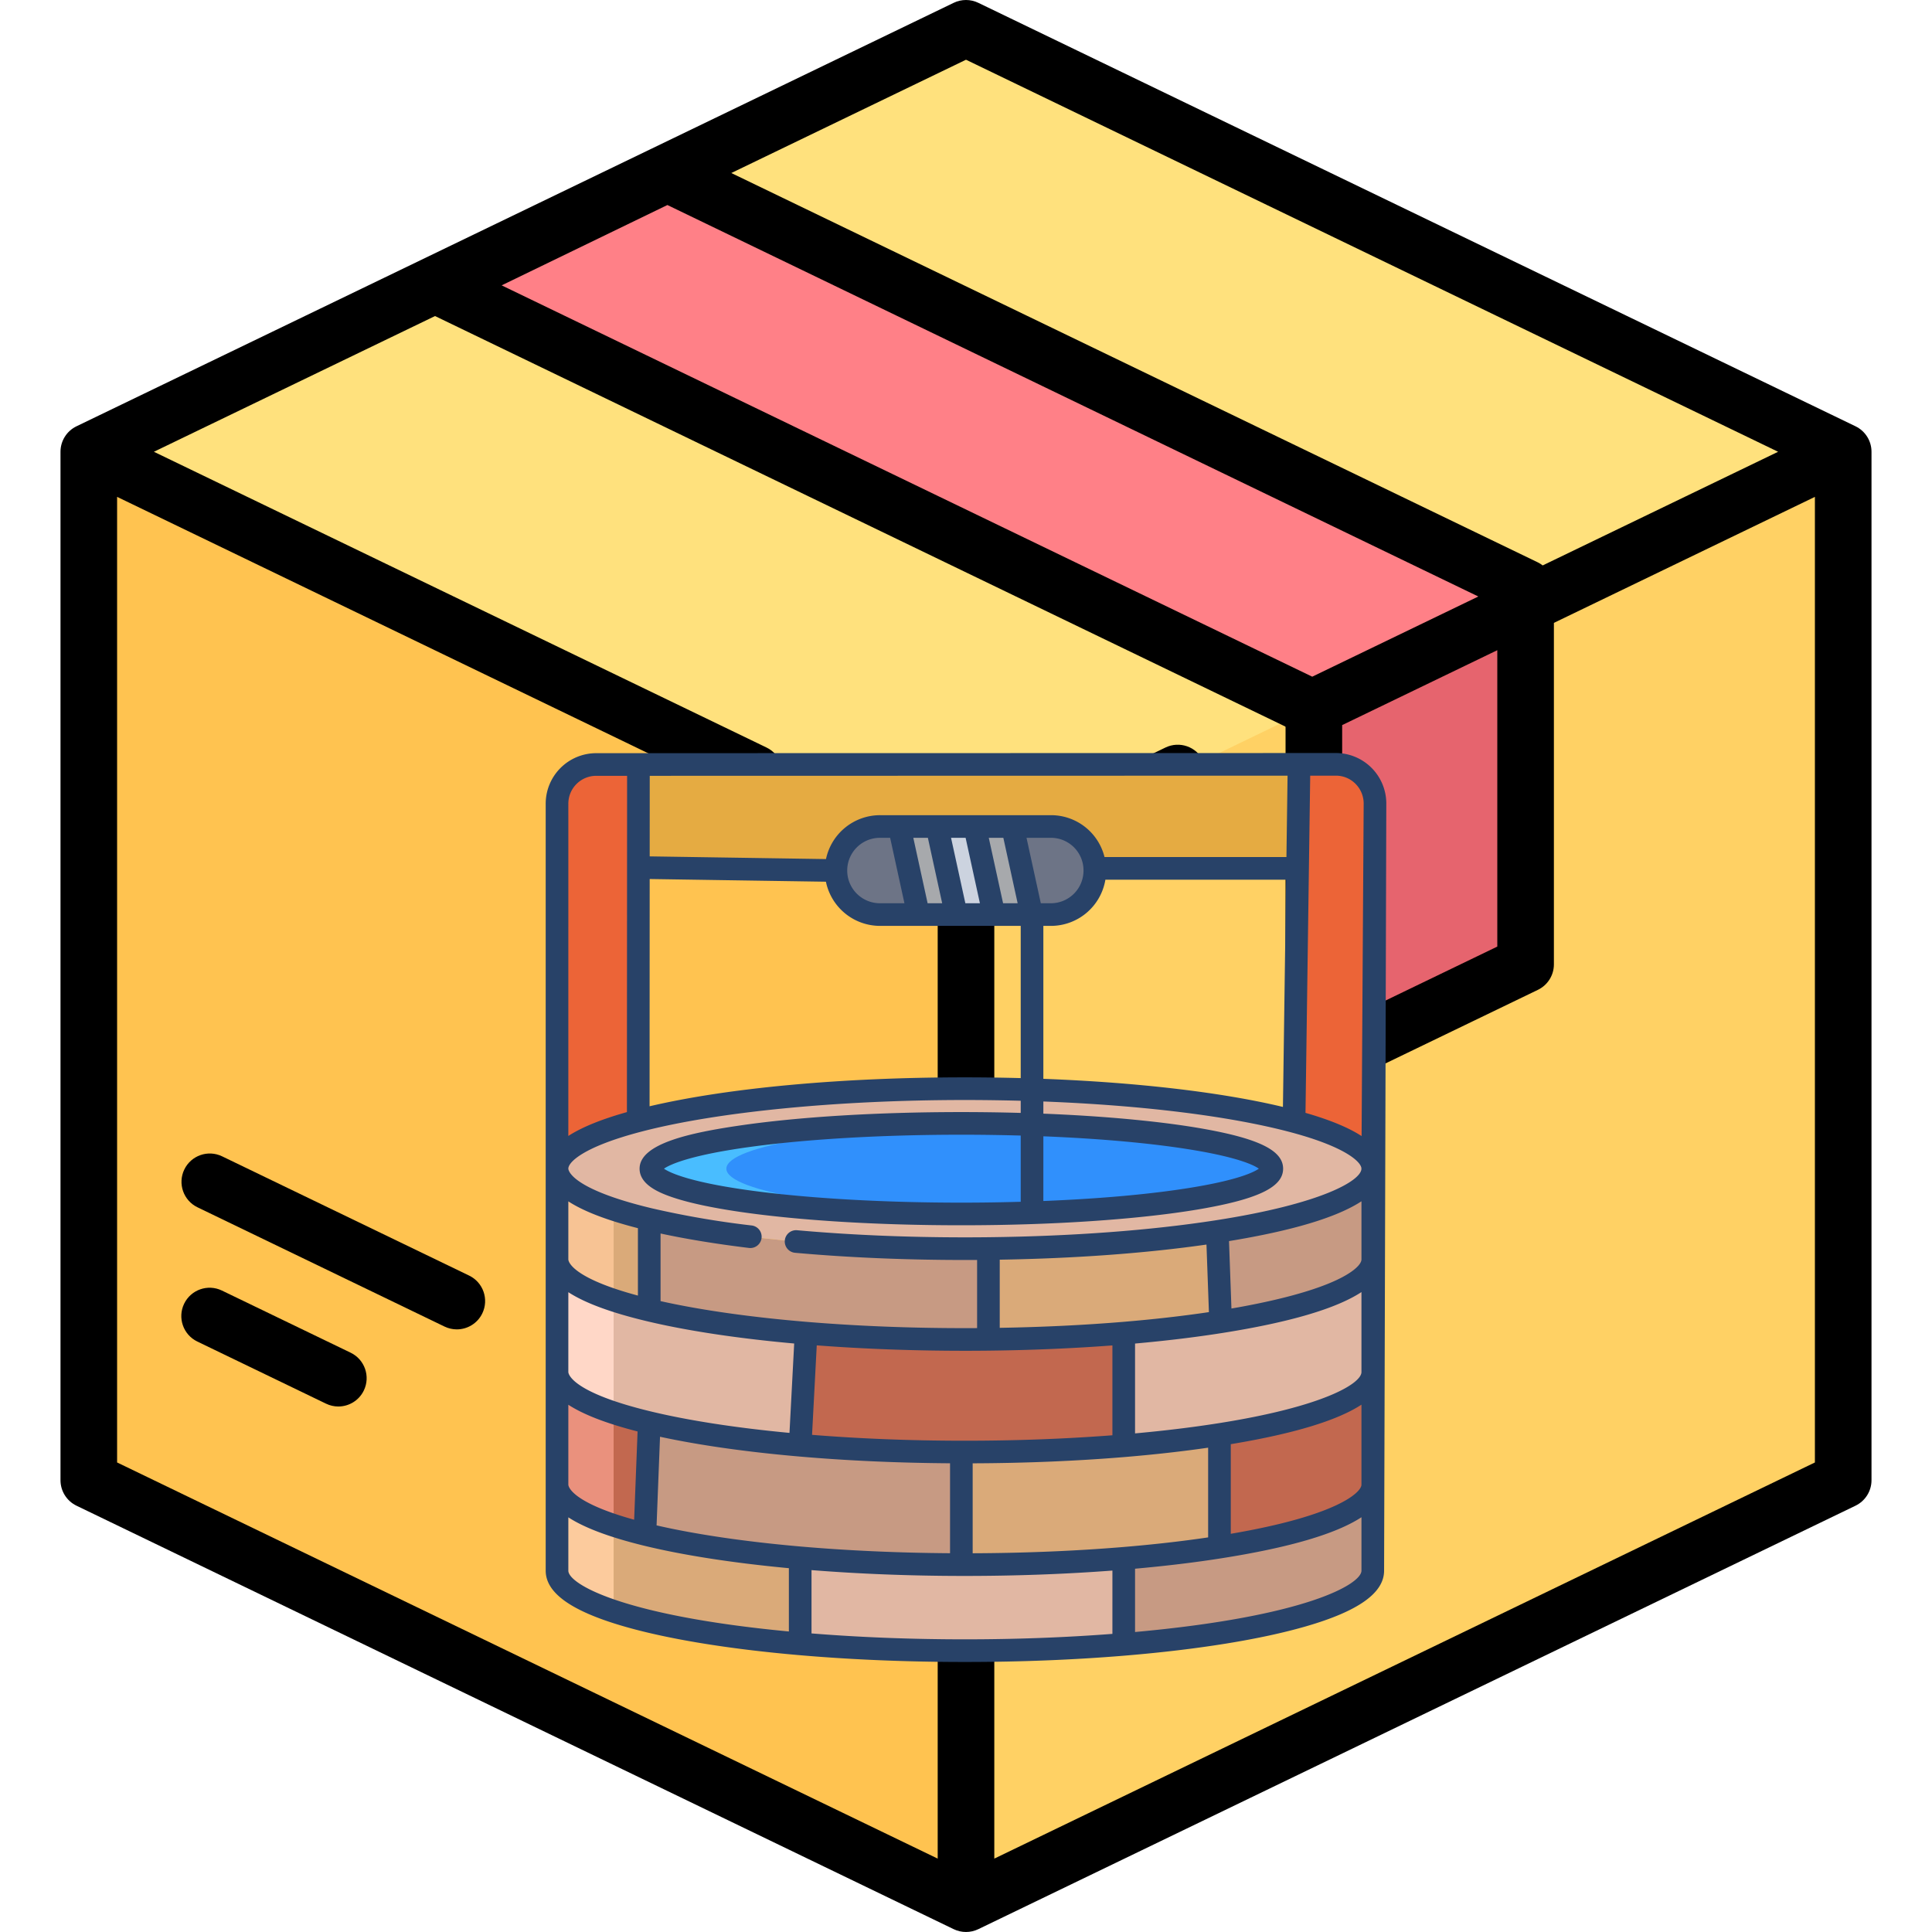 <?xml version="1.0" encoding="iso-8859-1"?>
<!-- Generator: Adobe Illustrator 19.0.0, SVG Export Plug-In . SVG Version: 6.00 Build 0)  -->
<svg version="1.1" id="Capa_1" xmlns="http://www.w3.org/2000/svg" xmlns:xlink="http://www.w3.org/1999/xlink" x="0px" y="0px"
	 viewBox="0 0 512 512" style="enable-background:new 0 0 512 512;" xml:space="preserve">
<path style="fill:#FFE17D;" d="M249.03,10.865L28.063,117.537c-2.77,1.337-4.531,4.143-4.531,7.219v262.485
	c0,3.076,1.761,5.881,4.531,7.219L249.03,501.135c4.404,2.126,9.536,2.126,13.94,0l220.967-106.674
	c2.77-1.337,4.531-4.143,4.531-7.219V124.757c0-3.076-1.761-5.881-4.531-7.219L262.97,10.865
	C258.566,8.739,253.434,8.739,249.03,10.865z"/>
<path style="fill:#FFC350;" d="M24.865,120.368c-0.843,1.283-1.333,2.793-1.333,4.388v262.485c0,3.077,1.761,5.881,4.531,7.219
	L249.03,501.135c2.202,1.063,4.586,1.595,6.97,1.595V231.951L24.865,120.368z"/>
<path style="fill:#FFD164;" d="M487.135,120.368c0.843,1.283,1.333,2.793,1.333,4.388v262.485c0,3.077-1.761,5.881-4.531,7.219
	L262.97,501.135c-2.202,1.063-4.586,1.595-6.97,1.595V231.951L487.135,120.368z"/>
<polygon style="fill:#FF8087;" points="408.807,158.052 176.86,46 115.718,75.636 348.185,187.863 "/>
<path style="fill:#E6646E;" d="M348.185,187.863v86.94c0,2.955,3.089,4.894,5.751,3.609l50.34-24.302
	c2.771-1.337,4.531-4.143,4.531-7.219v-88.839L348.185,187.863z"/>
<path d="M491.729,112.97L259.261,0.746c-2.061-0.994-4.461-0.994-6.521,0L20.271,112.97c-2.592,1.251-4.239,3.876-4.239,6.754
	v272.549c0,2.878,1.647,5.503,4.239,6.754l232.468,112.226c1.03,0.497,2.146,0.746,3.261,0.746s2.23-0.249,3.261-0.746
	l232.468-112.226c2.592-1.251,4.239-3.876,4.239-6.754V119.725C495.968,116.846,494.32,114.222,491.729,112.97z M256,15.828
	l215.217,103.897l-62.387,30.118c-0.395-0.301-0.812-0.579-1.27-0.8L193.805,45.853L256,15.828z M176.867,54.333l214.904,103.746
	l-44.015,21.249L132.941,75.623L176.867,54.333z M355.686,192.156l41.113-19.848v78.546l-41.113,19.848V192.156z M263.5,492.551
	V236.658l51.873-25.042c3.73-1.801,5.294-6.284,3.493-10.015c-1.801-3.729-6.284-5.295-10.015-3.493L256,223.623l-20.796-10.04
	c-3.731-1.803-8.214-0.237-10.015,3.493s-0.237,8.214,3.493,10.015l19.818,9.567v255.892L31.032,387.566V131.673l165.6,79.945
	c1.051,0.508,2.162,0.748,3.255,0.748c2.788,0,5.466-1.562,6.759-4.241c1.801-3.73,0.237-8.214-3.493-10.015l-162.37-78.386
	l74.505-35.968L340.582,192.52c0.033,0.046,0.07,0.087,0.104,0.132v89.999c0,2.581,1.327,4.98,3.513,6.353
	c1.214,0.762,2.599,1.147,3.988,1.147c1.112,0,2.227-0.247,3.26-0.746l56.113-27.089c2.592-1.251,4.239-3.875,4.239-6.754v-90.495
	l69.169-33.392v255.893L263.5,492.551z"/>
<path d="M92.926,358.48l-34.115-16.469c-3.732-1.803-8.214-0.237-10.015,3.493s-0.237,8.214,3.493,10.015l34.115,16.469
	c1.051,0.508,2.162,0.748,3.255,0.748c2.788,0,5.466-1.562,6.759-4.241C98.22,364.764,96.656,360.281,92.926,358.48z"/>
<path d="M124.323,338.042l-65.465-31.604c-3.731-1.801-8.214-0.237-10.015,3.494c-1.8,3.73-0.236,8.214,3.494,10.015l65.465,31.604
	c1.051,0.507,2.162,0.748,3.255,0.748c2.788,0,5.466-1.562,6.759-4.241C129.617,344.327,128.053,339.842,124.323,338.042z"/>
<g>
	<g transform="scale(0.5)">
	<g transform="translate(256, 384)">
	<path d="m82.38 21.2-.03 54.61h.03l349.37.44.77-55.12v-.01z" fill="#e5ab42"/><path d="m390.34 436.01c49.53-7.77 81.26-19.72 81.26-33.12v45.59c0 17.56-54.42 32.62-131.97 39.06l-.03-.39v-45.2c18.34-1.52 35.4-3.53 50.74-5.94z" fill="#c79a83"/><path d="m339.6 487.15.03.39c-25.88 2.15-54.34 3.34-84.21 3.34-31.09 0-60.65-1.29-87.36-3.6l.06-.72v-44.87c26.16 2.26 55.04 3.54 85.42 3.59h1.88c29.86 0 58.31-1.19 84.18-3.33z" fill="#e1b7a3"/><path d="m168.12 441.69v44.87l-.06.72c-75.88-6.59-128.83-21.48-128.83-38.8v-45.59c0 9.93 17.41 19.06 46.58 26.29 21.7 5.37 49.92 9.69 82.31 12.51z" fill="#daaa79"/><path d="m88.11 370.06v.01l-2.3 59.11c-29.17-7.23-46.58-16.36-46.58-26.29v-59.68c0 10.19 18.33 19.54 48.88 26.85z" fill="#c2684f"/><path d="m168.12 441.69c-32.39-2.82-60.61-7.14-82.31-12.51l2.3-59.11v-.01c21.38 5.12 48.74 9.24 79.99 11.94 26.16 2.28 55.05 3.56 85.44 3.61v59.67c-30.38-.05-59.26-1.33-85.42-3.59z" fill="#c79a83"/><path d="m390.34 376.52v59.49c-15.34 2.41-32.4 4.42-50.74 5.94-25.87 2.14-54.32 3.33-84.18 3.33h-1.88v-59.67h1.88c29.86 0 58.31-1.19 84.18-3.33 18.33-1.53 35.37-3.53 50.71-5.94z" fill="#daaa79"/><path d="m471.6 343.21v59.68c0 13.4-31.73 25.35-81.26 33.12v-59.49l-.03-.18c49.55-7.76 81.29-19.72 81.29-33.13z" fill="#c2684f"/><path d="m471.6 235.42v48.12c0 13.36-31.48 25.27-80.68 33.04v-.57l-1.71-47.29c50.18-7.76 82.39-19.79 82.39-33.3z" fill="#c79a83"/><path d="m471.6 283.54v59.67c0 13.41-31.74 25.37-81.29 33.13-15.34 2.41-32.38 4.41-50.71 5.94v-59.67c18.57-1.54 35.82-3.58 51.32-6.03 49.2-7.77 80.68-19.68 80.68-33.04z" fill="#e1b7a3"/><path d="m267.88 325.87c25.32-.28 49.47-1.42 71.72-3.26v59.67c-25.87 2.14-54.32 3.33-84.18 3.33h-1.88c-30.39-.05-59.28-1.33-85.44-3.61l.02-.23 3.11-59.16c25.87 2.14 54.32 3.33 84.19 3.33q6.27 0 12.46-.07z" fill="#c2684f"/><path d="m171.23 322.61-3.11 59.16-.02.23c-31.25-2.7-58.61-6.82-79.99-11.94-30.55-7.31-48.88-16.66-48.88-26.85v-59.67c0 10.18 18.28 19.52 48.75 26.82 22.11 5.31 50.63 9.54 83.25 12.25z" fill="#e1b7a3"/><path d="m88.11 262.27v47.53l-.13.56c-30.47-7.3-48.75-16.64-48.75-26.82v-48.12c0 10.18 18.33 19.53 48.88 26.85z" fill="#daaa79"/><path d="m267.88 277.82v48.05q-6.18.075-12.46.07c-29.87 0-58.32-1.19-84.19-3.33-32.62-2.71-61.14-6.94-83.25-12.25l.13-.56v-47.53c39.65 9.49 99.87 15.55 167.31 15.55q6.27 0 12.46-.07z" fill="#c79a83"/><path d="m390.92 316.01v.57c-15.5 2.45-32.75 4.49-51.32 6.03-22.25 1.84-46.4 2.98-71.72 3.26v-48.12c45.69-.51 87.57-3.8 121.33-9.03z" fill="#daaa79"/><path d="m59.93 21.2a20.761 20.761 0 0 0 -20.7 20.82v193.4c0-9.53 16.01-18.32 43.05-25.4l.1-188.82z" fill="#ec6437"/><path d="m452.06 21.12h-19.54v.01l-2.64 188.83-.1.39c25.63 6.85 41.04 15.26 41.79 24.37l1.2-192.66a20.764 20.764 0 0 0 -20.71-20.94z" fill="#ec6437"/><path d="m82.28 210.02c39.43-10.32 102.31-17 173.14-17 12.12 0 24.01.2 35.58.57 56.78 1.85 106.1 8.03 138.78 16.76 25.63 6.85 41.04 15.26 41.79 24.37.02.23.03.47.03.7 0 13.51-32.21 25.54-82.39 33.3-33.76 5.23-75.64 8.52-121.33 9.03q-6.18.075-12.46.07c-67.44 0-127.66-6.06-167.31-15.55-30.55-7.32-48.88-16.67-48.88-26.85 0-9.53 16.01-18.32 43.05-25.4z" fill="#e1b7a3"/><path d="m291 212.04c-12.03-.4-24.57-.62-37.46-.62-90.88 0-164.55 10.74-164.55 24s73.67 24 164.55 24c12.89 0 25.43-.22 37.46-.63 72.82-2.47 127.08-12 127.08-23.37s-54.26-20.9-127.08-23.38z" fill="#3090fc"/><path d="m324.26 76.26q.03.57.03 1.14a23.275 23.275 0 0 1 -23.21 23.34h-10.35v-.44l-10-45.75v-.49h20.35a23.265 23.265 0 0 1 23.18 22.2z" fill="#6d7486"/><path d="m290.73 100.3v.44h-20v-.44l-10-45.75v-.49h20v.49z" fill="#a7a9ac"/><path d="m270.73 100.3v.44h-20v-.44l-10-45.75v-.49h20v.49z" fill="#ccd3df"/><path d="m250.73 100.3v.44h-20v-.44l-10-45.75v-.49h20v.49z" fill="#a7a9ac"/><path d="m230.73 100.3v.44h-20.35a23.34 23.34 0 0 1 0-46.68h10.35v.49z" fill="#6d7486"/><path d="m128.99 235.42c0-12.268 63.062-22.378 144.468-23.822q-9.8-.173-19.918-.178c-90.88 0-164.55 10.74-164.55 24s73.67 24 164.55 24q10.1 0 19.883-.179c-81.389-1.448-144.433-11.564-144.433-23.821z" fill="#49bdff"/><path d="m39.23 402.89v45.59c0 7.872 10.941 15.242 30 21.559v-45.6c-19.057-6.313-30-13.679-30-21.549z" fill="#fccb9d"/><path d="m69.23 424.443v-59.678c-19.056-6.316-30-13.684-30-21.555v59.68c0 7.87 10.943 15.236 30 21.553z" fill="#ea917d"/><path d="m69.23 364.765v-59.665c-19.056-6.314-30-13.685-30-21.559v59.67c0 7.87 10.944 15.238 30 21.554z" fill="#ffd7c7"/><path d="m39.23 235.42v48.12c0 7.874 10.944 15.245 30 21.559v-48.129c-19.056-6.32-30-13.687-30-21.55z" fill="#f7c394"/><path d="m73.49 477.658c23.317 6.886 55.839 12.281 94.053 15.6 27.792 2.4 57.358 3.623 87.877 3.623 29.365 0 57.865-1.131 84.706-3.36 39.028-3.241 72.308-8.628 96.243-15.578 27.744-8.056 41.231-17.693 41.231-29.462l1.17-406.381a26.764 26.764 0 0 0 -26.71-26.98l-392.13.08a26.791 26.791 0 0 0 -26.7 26.82v406.46c0 11.632 13.17 21.176 40.26 29.178zm18.51-53.173 1.828-46.977c20.615 4.464 45.912 8.063 73.754 10.47 25.278 2.2 52.155 3.4 79.961 3.593v47.669c-27.372-.191-53.894-1.367-78.9-3.528-29.467-2.565-55.82-6.432-76.643-11.227zm241.6-95.385v47.629c-24.927 1.908-51.186 2.886-78.18 2.886h-1.87c-27.481-.045-54.06-1.1-79.144-3.117l2.493-47.429c25.058 1.9 51.428 2.876 78.521 2.876 4.522 0 8.622-.023 12.526-.07 22.561-.255 44.605-1.192 65.654-2.775zm-59.72-9.317v-36.122c39.744-.655 77.359-3.4 109.576-8.017l1.295 35.808c-14.11 2.093-29.432 3.834-45.646 5.178-20.828 1.723-42.744 2.77-65.225 3.148zm59.72 162.206c-24.892 1.91-51.149 2.891-78.18 2.891-28.16 0-55.467-1.062-81.3-3.132v-33.556c25.268 2 51.935 3.043 79.42 3.088h1.88c26.965 0 53.219-.966 78.18-2.85zm5.5-46.018c-25.286 2.091-52.039 3.188-79.565 3.289v-47.67c27.858-.1 54.944-1.212 80.559-3.331 15.727-1.313 30.568-2.978 44.241-4.956v47.548c-13.988 2.068-29.172 3.789-45.23 5.12zm126.5 12.509c0 7.2-29.521 24.333-120 32.517v-33.546c16.254-1.454 31.6-3.3 45.67-5.513 36-5.647 60.835-12.934 74.33-21.769zm0-45.59c0 4.078-12.672 16.4-69.26 26.056v-47.5c33.268-5.519 56.408-12.527 69.26-20.944zm0-59.68c0 6.136-20.3 18.445-76.221 27.2-13.405 2.106-28.107 3.891-43.779 5.319v-47.619c16.478-1.474 32.02-3.353 46.256-5.6 35.677-5.635 60.321-12.892 73.744-21.681zm0-59.67c0 2.668-4.746 7.686-18.122 13.047-12.168 4.876-29.639 9.324-50.788 12.957l-1.29-35.734q50.668-8.315 70.2-21.1zm-27.163-256.42h13.623a14.558 14.558 0 0 1 10.4 4.334 14.761 14.761 0 0 1 4.314 10.569l-1.1 176.122c-6.877-4.486-16.763-8.571-29.735-12.309zm-350.061.08 338.06-.077-.6 43.128h-96.419a29.2 29.2 0 0 0 -28.337-22.191h-90.7a29.3 29.3 0 0 0 -28.586 23.265l-93.441-1.425zm207.28 67.54-7.58-34.68h13a17.237 17.237 0 0 1 17.187 16.486v.029q.023.412.022.825a17.3 17.3 0 0 1 -17.21 17.34zm1.344 123.527c30.642 1.227 57.854 3.705 79.012 7.2 24.52 4.055 32.649 8.129 35.2 9.947-2.555 1.819-10.686 5.891-35.206 9.946-21.167 3.5-48.377 5.977-79.009 7.2zm0-111.527h4.08a29.292 29.292 0 0 0 28.8-24.49h95.781l-1.68 120.45c-32.444-7.765-76.964-13-126.981-14.9zm-13.627-12h-7.717l-7.58-34.68h7.717zm-20 0h-7.717l-7.58-34.68h7.717zm-20 0h-7.717l-7.58-34.68h7.717zm-20 0h-12.993a17.34 17.34 0 0 1 0-34.68h5.413zm-135.026-12.84 93.413 1.425a29.3 29.3 0 0 0 28.62 23.413h74.62v80.68c-9.871-.261-19.791-.4-29.58-.4-65.211 0-125.462 5.56-167.136 15.335zm-43.117-39.88a14.777 14.777 0 0 1 14.7-14.82h16.446l-.094 178.235q-20.4 5.737-31.052 12.645zm38.57 173.805c40.2-10.523 104.362-16.8 171.621-16.8 9.789 0 19.712.141 29.58.4v6.44c-10.44-.289-20.99-.444-31.46-.444-44.238 0-85.868 2.518-117.221 7.09-26.371 3.846-53.329 9.575-53.329 22.91 0 8.209 9.688 12.5 16.975 15.012 8.641 2.98 20.873 5.635 36.354 7.894 31.36 4.574 72.991 7.094 117.221 7.094 12.666 0 25.338-.213 37.663-.633 35.845-1.216 68.417-4.214 91.716-8.441 28.851-5.234 41.161-11.492 41.161-20.926s-12.31-15.7-41.161-20.931c-22.026-4-52.361-6.893-85.919-8.229v-6.452c52.839 2.031 99.258 7.8 131.231 16.338 28.41 7.594 36.793 15.354 37.335 18.916l-.006.534h.022c-.377 6.253-21.092 18.5-77.29 27.195-34.655 5.369-76.316 8.467-120.485 8.959-3.862.047-7.914.07-12.387.07-31 0-60.91-1.267-88.893-3.764a6 6 0 1 0 -1.067 11.952c28.336 2.529 58.6 3.812 89.96 3.812 2.249 0 4.392-.006 6.46-.017v36.119c-2.067.012-4.21.018-6.46.018-28.989 0-57.149-1.113-83.693-3.31-29.7-2.467-56.393-6.259-77.617-11.011v-35.837c13.771 2.974 29.5 5.546 46.89 7.66a6 6 0 0 0 1.448-11.912 480.257 480.257 0 0 1 -52.94-9.1c-43.776-10.484-44.279-20.586-44.279-21.011 0-3.527 8.123-11.62 38.57-19.595zm201.2 2.043v35.1c-10.355.295-20.9.454-31.46.454-40.89 0-79.995-2.209-110.112-6.219-33.857-4.509-44.453-9.671-47.517-11.783 3.063-2.112 13.657-7.275 47.513-11.782 30.111-4.009 69.218-6.216 110.116-6.216 10.471-.002 21.022.155 31.46.446zm-239.77 34.883c8.107 5.265 20.366 9.979 36.88 14.209v35.723c-36.43-9.771-36.88-18.743-36.88-19.143zm0 48.134c8.824 5.731 22.553 10.806 41.349 15.309 21.159 5.082 48.15 9.174 78.355 11.892l-2.491 47.378c-28.058-2.641-53.17-6.506-72.937-11.239-43.773-10.475-44.276-20.59-44.276-21.015zm0 59.665c8.077 5.246 20.275 9.941 36.7 14.154l-1.82 46.777c-34.456-9.581-34.88-18.206-34.88-18.591zm0 59.67c8.474 5.5 21.469 10.4 39.139 14.784 20.838 5.157 47.626 9.343 77.751 12.166v33.544c-88.129-8.325-116.89-25.19-116.89-32.234z" fill="#284268"/>
	</g>
	</g>
</g>	
</svg>
